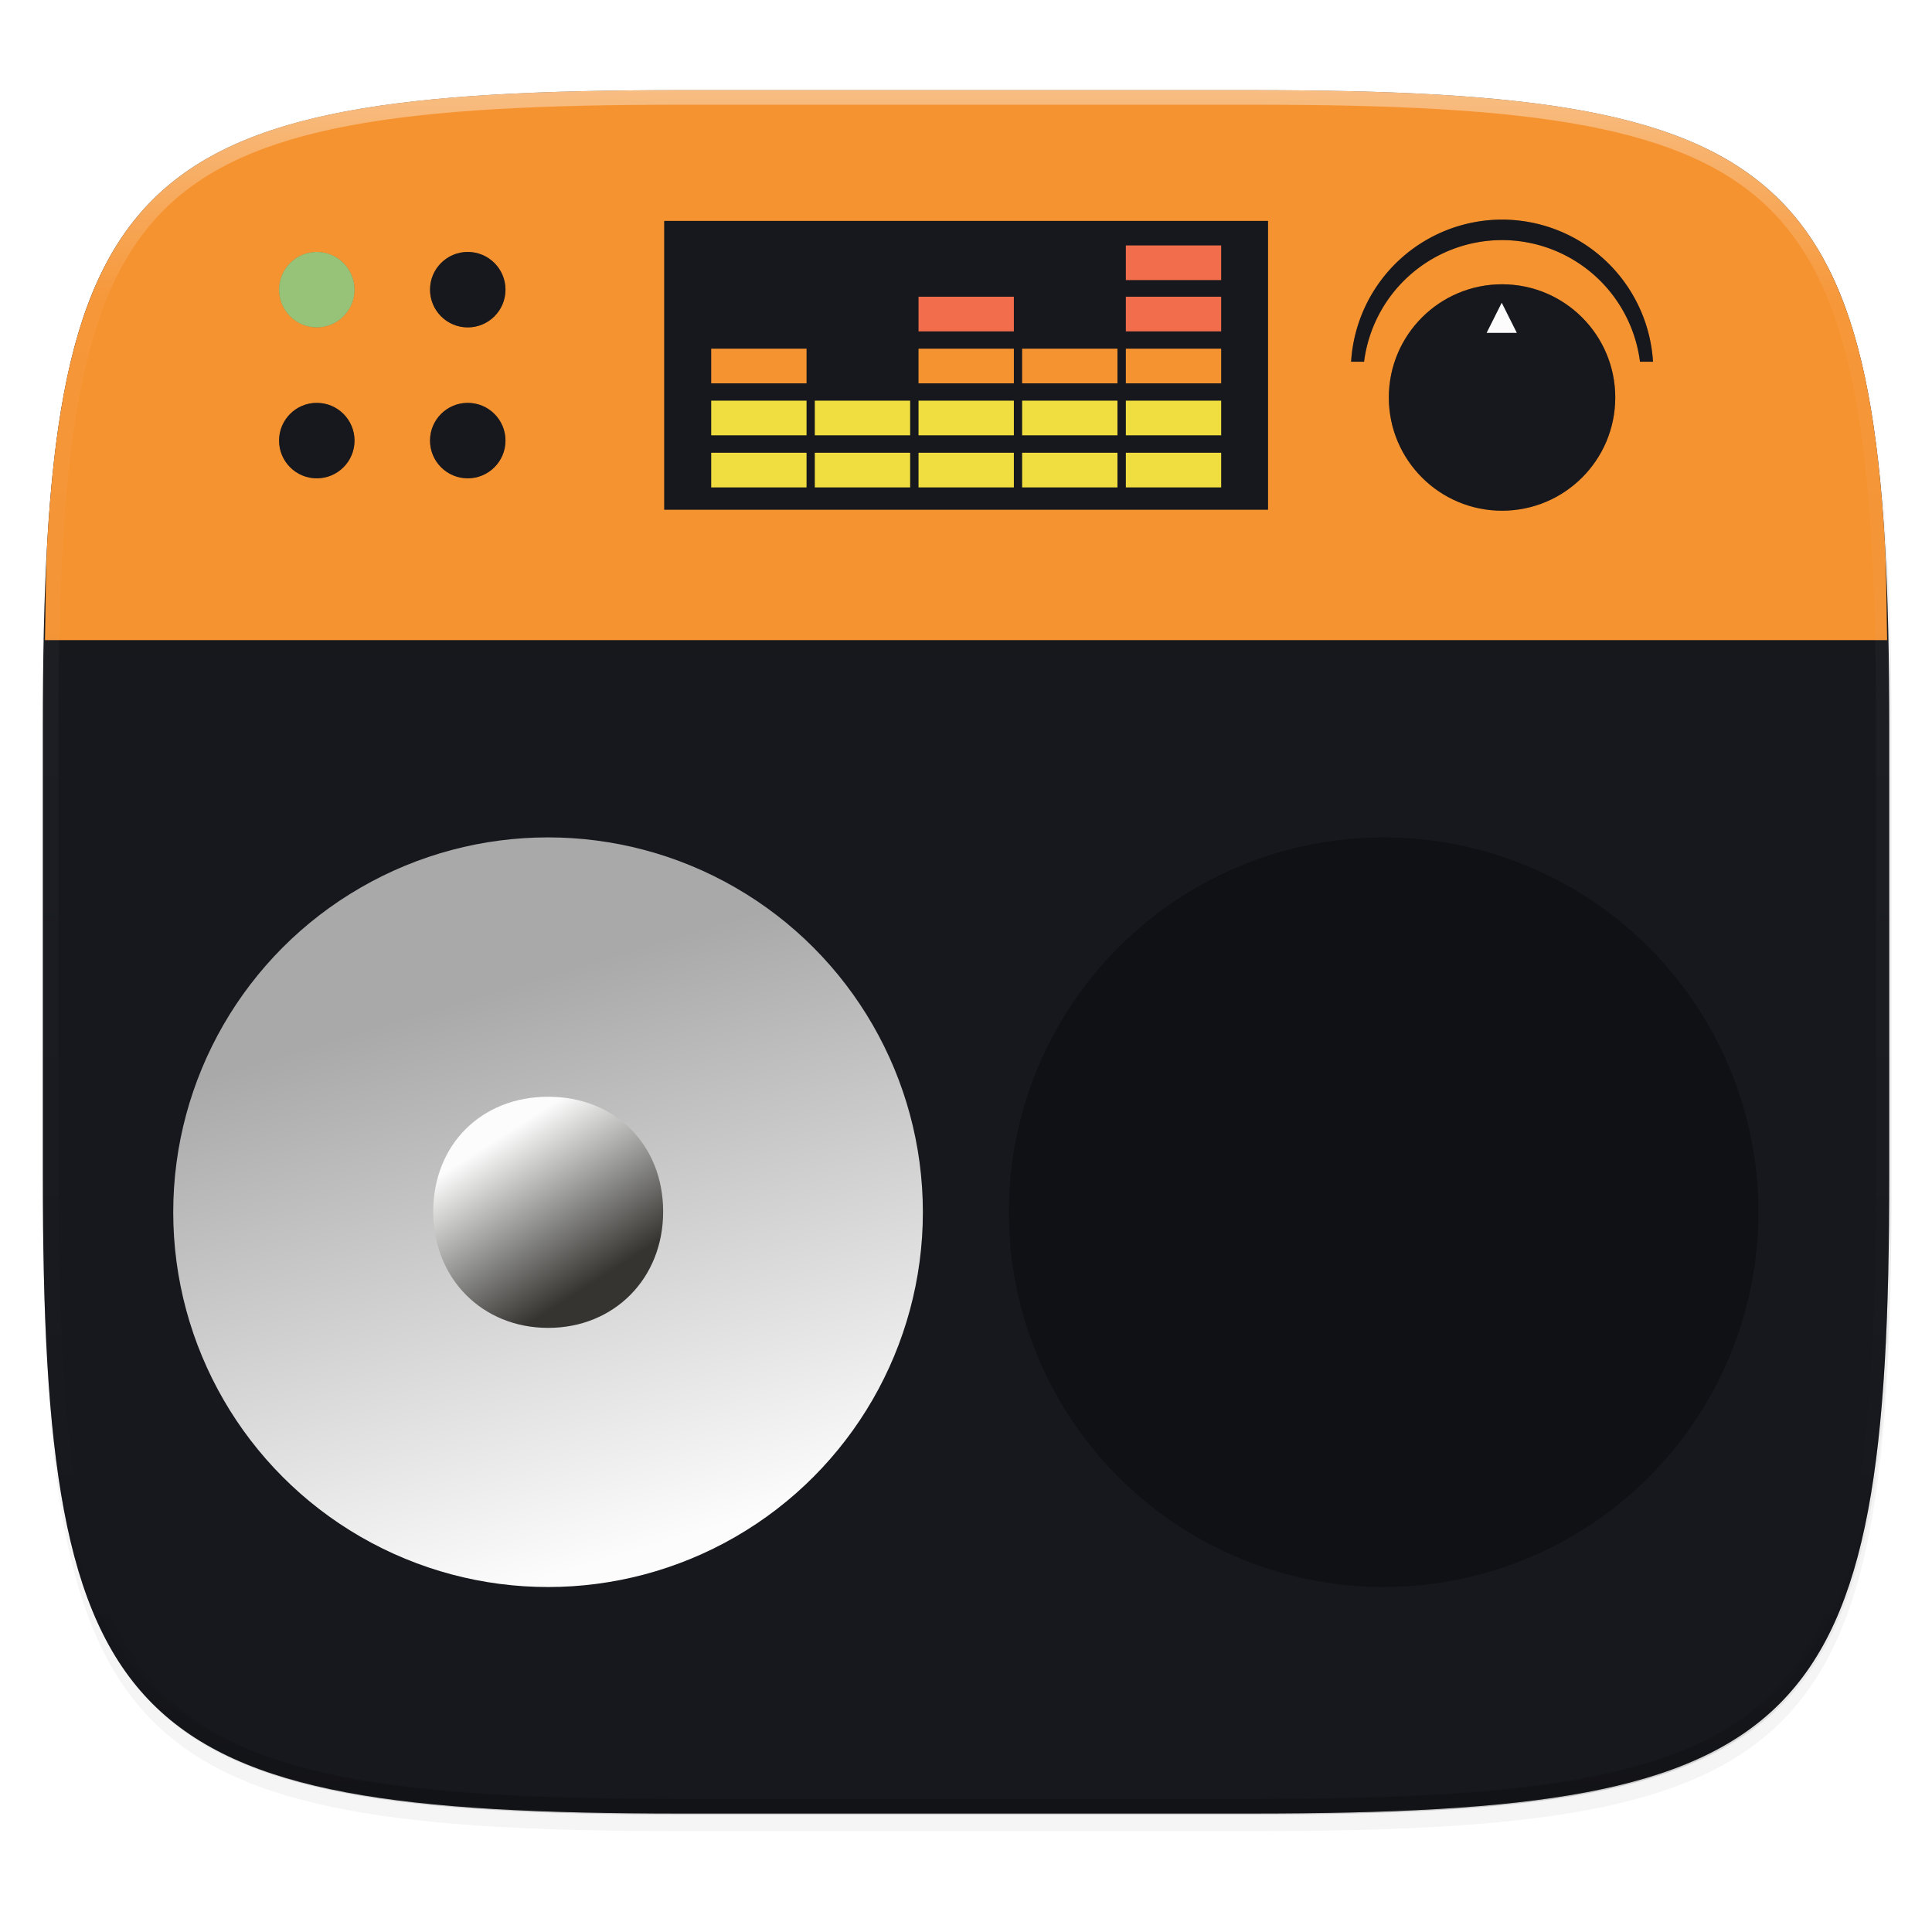 <svg width="256" height="256" viewBox="0 0 67.73 67.73" xmlns="http://www.w3.org/2000/svg" xmlns:xlink="http://www.w3.org/1999/xlink">
    <defs>
        <linearGradient id="b">
            <stop offset="0" stop-color="#AAA9AA"/>
            <stop offset="1" stop-color="#FBFCFB"/>
        </linearGradient>
        <linearGradient id="a">
            <stop offset="0" stop-color="#FBFCFB"/>
            <stop offset="1" stop-color="#353431"/>
        </linearGradient>
        <clipPath id="e">
            <path d="M361.938-212C507.235-212 528-191.287 528-46.125v116.25C528 215.286 507.235 236 361.937 236H214.063C68.766 236 48 215.286 48 70.125v-116.25C48-191.287 68.765-212 214.063-212z" fill="#C677DD"/>
        </clipPath>
        <filter id="d" x="-.01" y="-.01" width="1.023" height="1.025" color-interpolation-filters="sRGB">
            <feGaussianBlur stdDeviation="1.16"/>
        </filter>
        <filter id="c" x="-.02" y="-.03" width="1.046" height="1.05" color-interpolation-filters="sRGB">
            <feGaussianBlur stdDeviation="2.32"/>
        </filter>
        <linearGradient id="f" x1="296" x2="296" y1="-212" y2="236" gradientUnits="userSpaceOnUse">
            <stop offset="0" stop-color="#FBFCFB"/>
            <stop offset=".125" stop-color="#FBFCFB" stop-opacity=".098"/>
            <stop offset=".925" stop-opacity=".098"/>
            <stop offset="1" stop-opacity=".498"/>
        </linearGradient>
        <filter id="g" x="-.07" y="-.14" width="1.132" height="1.277" color-interpolation-filters="sRGB">
            <feGaussianBlur stdDeviation=".584"/>
        </filter>
        <filter id="h" x="-.13" y="-.14" width="1.265" height="1.275" color-interpolation-filters="sRGB">
            <feGaussianBlur stdDeviation=".584"/>
        </filter>
        <filter id="i" x="-.18" y="-.18" width="1.353" height="1.353" color-interpolation-filters="sRGB">
            <feGaussianBlur stdDeviation=".584"/>
        </filter>
        <linearGradient id="l" x1="23.869" x2="26.22" y1="17.664" y2="21.333" gradientUnits="userSpaceOnUse" xlink:href="#a"/>
        <linearGradient id="k" x1="23.544" x2="27.572" y1="14.335" y2="27.696" gradientTransform="matrix(1.653 0 0 1.653 -59.7 232.845)" gradientUnits="userSpaceOnUse" xlink:href="#b"/>
        <filter id="j" x="-.07" y="-.07" width="1.15" height="1.15" color-interpolation-filters="sRGB">
            <feGaussianBlur stdDeviation=".931"/>
        </filter>
        <filter id="m" x="-.07" y="-.07" width="1.15" height="1.15" color-interpolation-filters="sRGB">
            <feGaussianBlur stdDeviation=".931"/>
        </filter>
    </defs>
    <path transform="matrix(.27 0 0 .27 -7.129 -8.706)" d="M188.969 46C261.617 46 272 56.357 272 128.938v58.125c0 72.58-10.383 82.937-83.031 82.937H115.03C42.383 270 32 259.643 32 187.062v-58.125C32 56.358 42.383 46 115.031 46z" filter="url(#c)" opacity=".2"/>
    <path transform="matrix(.27 0 0 .27 -7.129 -8.706)" d="M188.969 44C261.617 44 272 54.357 272 126.938v58.124C272 257.644 261.617 268 188.969 268H115.03C42.383 268 32 257.643 32 185.062v-58.125C32 54.358 42.383 44 115.031 44z" filter="url(#d)" opacity=".1"/>
    <path d="M23.896 3.161c-9.797 0-15.394.697-18.545 3.843-3.15 3.147-3.85 8.738-3.85 18.526v15.677c0 9.788.7 15.379 3.85 18.525 3.15 3.147 8.748 3.844 18.545 3.844h19.941c9.798 0 15.395-.697 18.545-3.844 3.15-3.146 3.85-8.737 3.85-18.525V25.53c0-9.788-.7-15.38-3.85-18.526-3.15-3.146-8.747-3.843-18.545-3.843z" fill="#16181D"/>
    <path d="M1.502 40.667v.54c0 9.788.699 15.379 3.85 18.525 3.15 3.147 8.747 3.844 18.544 3.844h19.941c9.798 0 15.395-.697 18.545-3.844 3.15-3.146 3.85-8.737 3.85-18.525v-.54c0 9.788-.7 15.38-3.85 18.526-3.15 3.146-8.747 3.843-18.545 3.843H23.896c-9.797 0-15.394-.697-18.545-3.843-3.15-3.147-3.85-8.738-3.85-18.526z" fill="#16181D" opacity=".2"/>
    <path d="M66.157 22.97c-.025-1.17-.023-2.458-.084-3.493a52.602 52.602 0 0 0-.229-2.751 32.718 32.718 0 0 0-.356-2.42 21.027 21.027 0 0 0-.503-2.11 14.193 14.193 0 0 0-.673-1.817c-.254-.56-.54-1.074-.86-1.548a8.733 8.733 0 0 0-2.37-2.366c-.473-.32-.989-.606-1.55-.86a14.23 14.23 0 0 0-1.819-.67 21.088 21.088 0 0 0-2.11-.503 32.847 32.847 0 0 0-2.423-.355 52.853 52.853 0 0 0-2.755-.229c-1.951-.114-4.138-.158-6.587-.158H23.896c-2.45 0-4.636.044-6.588.158-.976.058-1.893.133-2.754.229a32.82 32.82 0 0 0-2.423.355c-.754.142-1.457.308-2.11.503a14.23 14.23 0 0 0-1.82.67c-.56.254-1.077.54-1.55.86-.474.32-.906.675-1.3 1.068-.393.394-.749.825-1.07 1.298-.32.474-.606.988-.86 1.548s-.478 1.164-.672 1.818a21.027 21.027 0 0 0-.504 2.109 32.72 32.72 0 0 0-.356 2.42c-.096.86-.171 1.776-.229 2.751-.06 1.035-.059 2.322-.084 3.494z" fill="#16181D" opacity=".5"/>
    <path d="M66.157 22.442c-.025-1.172-.023-2.459-.084-3.494a52.603 52.603 0 0 0-.229-2.752 32.72 32.72 0 0 0-.356-2.42 21.027 21.027 0 0 0-.503-2.108 14.193 14.193 0 0 0-.673-1.818c-.254-.56-.54-1.075-.86-1.548a8.818 8.818 0 0 0-1.07-1.298 8.815 8.815 0 0 0-1.3-1.068c-.473-.32-.989-.606-1.55-.86s-1.165-.476-1.819-.67c-.654-.195-1.356-.362-2.11-.503s-1.562-.26-2.423-.355-1.779-.172-2.755-.229c-1.951-.114-4.138-.158-6.587-.158H23.896c-2.45 0-4.636.044-6.588.158-.976.057-1.893.132-2.754.229s-1.669.213-2.423.355c-.754.141-1.457.308-2.11.502a14.23 14.23 0 0 0-1.82.671c-.56.254-1.077.54-1.55.86s-.906.675-1.3 1.068c-.393.394-.749.825-1.07 1.298-.32.473-.606.988-.86 1.548s-.478 1.164-.672 1.818a21.027 21.027 0 0 0-.504 2.108 32.72 32.72 0 0 0-.356 2.42c-.096.861-.171 1.777-.229 2.752-.06 1.035-.059 2.322-.084 3.494h64.581z" fill="#F69331"/>
    <path transform="matrix(.135 0 0 .135 -4.971 31.75)" d="M361.938-212C507.235-212 528-191.287 528-46.125v116.25C528 215.286 507.235 236 361.937 236H214.063C68.766 236 48 215.286 48 70.125v-116.25C48-191.287 68.765-212 214.063-212z" clip-path="url(#e)" fill="none" opacity=".4" stroke-linecap="round" stroke-linejoin="round" stroke-width="8" stroke="url(#f)"/>
    <g transform="translate(5.066 -229.255)" filter="url(#g)" opacity=".3">
        <path d="M18.22 237h21.167v10.123H18.22z"/>
        <g transform="translate(17.378 133.636) scale(.404)">
            <rect x="42.14" y="275.97" width="8.273" height="3.008" rx="0" ry="0"/>
            <rect x="42.14" y="271.45" width="8.273" height="3.008" rx="0" ry="0"/>
            <rect x="42.14" y="266.94" width="8.273" height="3.008" rx="0" ry="0"/>
            <rect x="42.14" y="262.43" width="8.273" height="3.008" rx="0" ry="0"/>
            <rect x="42.14" y="257.98" width="8.273" height="3.008" rx="0" ry="0"/>
            <rect x="33.14" y="275.97" width="8.273" height="3.008" rx="0" ry="0"/>
            <rect x="33.14" y="271.45" width="8.273" height="3.008" rx="0" ry="0"/>
            <rect x="33.14" y="266.94" width="8.273" height="3.008" rx="0" ry="0"/>
            <rect x="24.15" y="275.97" width="8.273" height="3.008" rx="0" ry="0"/>
            <rect x="24.15" y="271.45" width="8.273" height="3.008" rx="0" ry="0"/>
            <rect x="24.15" y="266.94" width="8.273" height="3.008" rx="0" ry="0"/>
            <rect x="24.15" y="262.43" width="8.273" height="3.008" rx="0" ry="0"/>
            <rect x="15.15" y="275.97" width="8.273" height="3.008" rx="0" ry="0"/>
            <rect x="15.15" y="271.45" width="8.273" height="3.008" rx="0" ry="0"/>
            <rect x="6.16" y="275.97" width="8.273" height="3.008" rx="0" ry="0"/>
            <rect x="6.16" y="271.45" width="8.273" height="3.008" rx="0" ry="0"/>
            <rect x="6.16" y="266.94" width="8.273" height="3.008" rx="0" ry="0"/>
        </g>
    </g>
    <g transform="translate(1.846 -229.767)" filter="url(#h)" opacity=".3">
        <circle cx="50.811" cy="243.702" r="3.969"/>
        <path d="M50.81 237.466a5.306 5.306 0 0 0-5.29 4.982h.454a4.881 4.881 0 0 1 4.837-4.264 4.881 4.881 0 0 1 4.836 4.264h.456a5.306 5.306 0 0 0-5.294-4.982z"/>
        <path d="M50.8 240.38l-.53 1.057h1.06z"/>
    </g>
    <path fill="#16181D" d="M23.286 7.745h21.167v10.123H23.286z"/>
    <g transform="translate(22.444 -95.62) scale(.404)" fill="#F0DD3F">
        <rect x="42.14" y="275.97" width="8.273" height="3.008" rx="0" ry="0" fill="#F0DD3F"/>
        <rect x="42.14" y="271.45" width="8.273" height="3.008" rx="0" ry="0"/>
        <rect x="42.14" y="266.94" width="8.273" height="3.008" rx="0" ry="0" fill="#F69331"/>
        <rect x="42.14" y="262.43" width="8.273" height="3.008" rx="0" ry="0" fill="#F26D4B"/>
        <rect x="42.14" y="257.98" width="8.273" height="3.008" rx="0" ry="0" fill="#F26D4B"/>
        <rect x="33.14" y="275.97" width="8.273" height="3.008" rx="0" ry="0" fill="#F0DD3F"/>
        <rect x="33.14" y="271.45" width="8.273" height="3.008" rx="0" ry="0"/>
        <rect x="33.14" y="266.94" width="8.273" height="3.008" rx="0" ry="0" fill="#F69331"/>
        <rect x="24.15" y="275.97" width="8.273" height="3.008" rx="0" ry="0" fill="#F0DD3F"/>
        <rect x="24.15" y="271.45" width="8.273" height="3.008" rx="0" ry="0"/>
        <rect x="24.15" y="266.94" width="8.273" height="3.008" rx="0" ry="0" fill="#F69331"/>
        <rect x="24.15" y="262.43" width="8.273" height="3.008" rx="0" ry="0" fill="#F26D4B"/>
        <rect x="15.15" y="275.97" width="8.273" height="3.008" rx="0" ry="0" fill="#F0DD3F"/>
        <rect x="15.15" y="271.45" width="8.273" height="3.008" rx="0" ry="0"/>
        <rect x="6.16" y="275.97" width="8.273" height="3.008" rx="0" ry="0" fill="#F0DD3F"/>
        <rect x="6.16" y="271.45" width="8.273" height="3.008" rx="0" ry="0"/>
        <rect x="6.16" y="266.94" width="8.273" height="3.008" rx="0" ry="0" fill="#F69331"/>
    </g>
    <g transform="translate(1.846 -229.96)" filter="url(#i)" opacity=".3">
        <circle cx="14.552" cy="240.115" r="1.323"/>
        <circle cx="9.26" cy="240.115" r="1.323"/>
        <circle cx="14.552" cy="245.406" r="1.323"/>
        <circle cx="9.26" cy="245.406" r="1.323"/>
    </g>
    <g transform="translate(1.846 -229.767)">
        <circle cx="50.811" cy="243.702" r="3.969" fill="#16181D"/>
        <path d="M50.81 237.466a5.306 5.306 0 0 0-5.29 4.982h.454a4.881 4.881 0 0 1 4.837-4.264 4.881 4.881 0 0 1 4.836 4.264h.456a5.306 5.306 0 0 0-5.294-4.982z" fill="#16181D"/>
        <path d="M50.8 240.38l-.53 1.057h1.06z" fill="#FBFCFB"/>
    </g>
    <g transform="translate(1.846 -229.96)">
        <circle cx="14.552" cy="240.115" r="1.323" fill="#16181D"/>
        <circle cx="9.26" cy="240.115" r="1.323" fill="#97C378"/>
        <circle cx="14.552" cy="245.406" r="1.323" fill="#16181D"/>
        <circle cx="9.26" cy="245.406" r="1.323" fill="#16181D"/>
    </g>
    <g>
        <g transform="translate(35.5 -190.756) scale(.879)" filter="url(#j)" opacity=".3">
            <circle cx="-18.529" cy="265.361" r="14.949" fill-rule="evenodd"/>
            <path d="M-18.529 260.752c-2.668 0-4.584 1.916-4.584 4.584s1.957 4.634 4.584 4.634 4.585-1.966 4.585-4.634-1.917-4.584-4.585-4.584z" fill-rule="evenodd"/>
            <ellipse cx="-15.457" cy="273.995" rx="5.952" ry="5.664" opacity=".4"/>
        </g>
        <g transform="translate(35.5 -190.756) scale(.879)" fill-rule="evenodd">
            <circle cx="-18.529" cy="265.361" r="14.949" fill="url(#k)"/>
            <path transform="matrix(1.585 0 0 1.585 -58 234.185)" d="M24.906 16.764c-1.683 0-2.892 1.209-2.892 2.892s1.234 2.924 2.892 2.924 2.893-1.24 2.893-2.924-1.21-2.892-2.893-2.892z" fill="url(#l)"/>
        </g>
        <g transform="translate(64.793 -190.756) scale(.879)" filter="url(#m)" opacity=".3">
            <circle cx="-18.529" cy="265.361" r="14.949" fill-rule="evenodd"/>
            <path d="M-18.529 260.752c-2.668 0-4.584 1.916-4.584 4.584s1.957 4.634 4.584 4.634 4.585-1.966 4.585-4.634-1.917-4.584-4.585-4.584z" fill-rule="evenodd"/>
            <ellipse cx="-15.457" cy="273.995" rx="5.952" ry="5.664" opacity=".4"/>
        </g>
        <g transform="translate(64.605 -190.756) scale(.879)" fill-rule="evenodd">
            <circle cx="-18.529" cy="265.361" r="14.949" fill="url(#k)"/>
            <path transform="matrix(1.585 0 0 1.585 -58 234.185)" d="M24.906 16.764c-1.683 0-2.892 1.209-2.892 2.892s1.234 2.924 2.892 2.924 2.893-1.24 2.893-2.924-1.21-2.892-2.893-2.892z" fill="url(#l)"/>
        </g>
    </g>
</svg>
